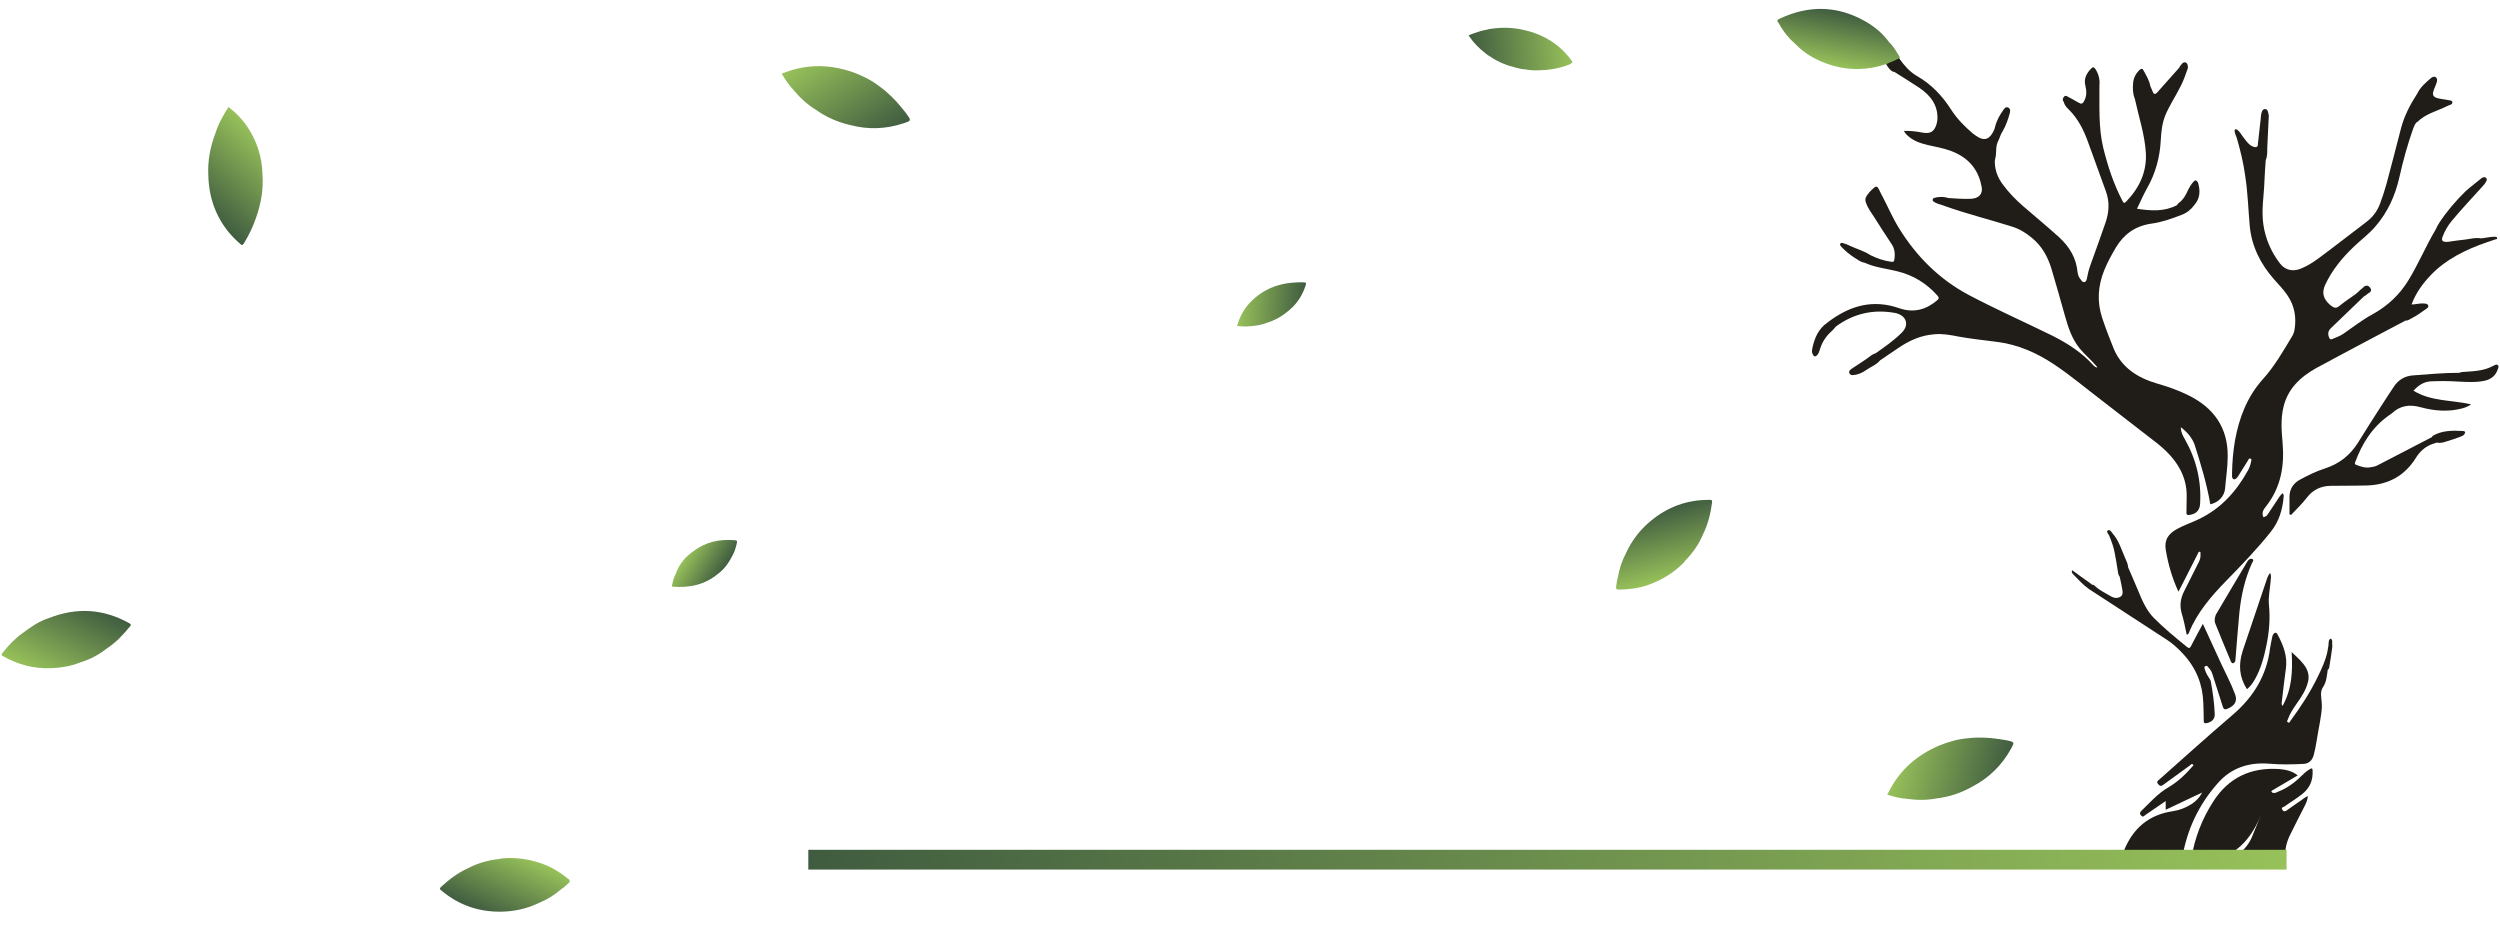 <svg width="1265" height="477" viewBox="0 0 1265 477" fill="none" xmlns="http://www.w3.org/2000/svg">
<path d="M1102.85 34.071C1099.13 38.292 1095.31 42.513 1091.59 46.734C1090.61 47.84 1089.84 47.84 1089.29 46.433C1088.86 45.528 1088.53 44.523 1088.09 43.619C1087.55 40.704 1086.02 38.192 1084.59 35.579C1083.94 34.272 1082.95 34.976 1082.3 35.679C1080.55 37.488 1079.57 39.599 1079.35 42.011C1079.13 44.724 1079.13 47.337 1080.22 49.95C1082.19 59.096 1085.25 68.04 1085.8 77.387C1086.34 86.834 1082.63 94.975 1075.85 102.01C1074.87 103.015 1074.54 102.713 1073.99 101.708C1069.51 93.165 1066.56 84.12 1064.26 74.874C1061.75 64.422 1062.41 53.769 1062.3 43.217C1062.62 40.403 1061.97 37.689 1060.44 35.177C1059.56 33.87 1059.13 33.669 1058.03 34.775C1055.74 37.187 1054.32 39.9 1055.19 43.317C1055.85 46.031 1055.96 48.644 1054.54 51.156C1054.21 51.759 1053.88 52.463 1052.9 52.463C1050.82 51.558 1048.96 50.252 1046.89 49.247C1046.12 48.845 1045.25 48.041 1044.48 48.845C1043.82 49.548 1043.39 50.553 1044.26 51.558C1044.59 53.066 1045.57 54.272 1046.67 55.277C1051.48 60 1054.32 65.729 1056.5 71.759C1059.56 80.1 1062.52 88.442 1065.58 96.784C1067.54 102.11 1067.22 107.437 1065.36 112.763C1062.84 119.999 1060.22 127.336 1057.6 134.572C1056.83 136.682 1056.39 138.793 1055.96 141.004C1055.74 141.707 1055.63 142.511 1054.75 142.712C1053.77 142.913 1053.33 142.109 1052.9 141.506C1051.91 140.401 1051.48 139.195 1051.26 137.788C1050.6 130.652 1047.21 124.823 1041.75 119.899C1035.85 114.572 1029.62 109.447 1023.6 104.221C1019.78 100.904 1016.39 97.386 1013.44 93.367C1011.03 90.15 1009.61 86.633 1009.39 82.713C1009.28 81.909 1009.39 81.105 1009.61 80.201C1010.38 77.387 1009.61 74.271 1011.03 71.457C1011.91 69.849 1012.24 67.94 1013.33 66.432C1015.08 63.417 1016.17 60.201 1017.05 56.885C1017.26 55.98 1017.15 54.975 1016.28 54.473C1015.19 53.87 1014.31 54.674 1013.88 55.377C1011.91 58.091 1010.27 61.005 1009.5 64.221C1009.18 65.628 1008.52 66.935 1007.65 68.141C1006.01 70.452 1004.04 70.955 1001.42 69.648C1000.32 69.045 999.229 68.342 998.245 67.538C993.983 63.92 990.157 60 987.206 55.377C982.834 48.543 977.369 42.714 970.045 38.493C966.329 36.383 963.597 33.167 961.192 29.85C960.208 27.237 957.913 25.328 956.383 23.016C956.055 22.514 955.617 21.911 954.743 22.011C953.759 22.313 953.431 23.117 953.104 23.921C951.792 27.438 954.197 34.071 957.476 36.081C957.804 36.282 958.131 36.383 958.569 36.383C962.722 38.996 966.876 41.609 971.029 44.322C977.041 48.342 980.757 53.468 980.32 60.603C980.211 61.608 979.992 62.613 979.664 63.518C978.462 66.734 976.604 67.739 972.997 67.136C969.827 66.533 966.766 66.131 963.378 66.231C964.143 67.839 965.455 68.844 966.766 69.849C970.264 72.362 974.417 73.166 978.571 74.07C982.287 74.874 986.004 75.678 989.392 77.286C997.262 80.904 1001.31 86.934 1002.73 94.573C1003.38 98.291 1001.2 100.502 997.043 100.603C993.327 100.703 989.501 100.502 985.785 100.201C983.38 99.397 980.866 99.497 978.462 100.201C977.259 101.306 978.243 102.01 979.227 102.512C980.757 103.316 982.615 103.618 984.255 104.321C995.294 108.241 1006.66 111.055 1017.81 114.572C1021.75 115.778 1025.13 117.788 1028.19 120.401C1033.33 124.622 1036.17 129.949 1038.03 135.979C1040.44 143.918 1042.62 151.958 1044.92 159.998C1046.56 165.827 1048.42 171.556 1052.46 176.48C1054.86 179.395 1057.82 181.807 1060.33 184.722C1060.66 185.124 1061.09 185.425 1061.2 186.028C1060.22 185.827 1059.56 185.224 1059.02 184.621C1053.33 178.29 1046.23 173.767 1038.47 169.847C1024.37 162.913 1010.05 156.581 996.169 149.245C981.085 141.205 969.717 129.647 961.083 115.778C957.694 110.351 955.29 104.623 952.338 98.995C951.573 97.788 951.136 96.382 950.371 95.175C949.824 94.271 949.169 94.171 948.404 94.874C947.529 95.678 946.655 96.382 945.89 97.286C944.687 98.894 943.157 100.402 944.25 102.713C945.124 105.427 946.983 107.738 948.513 110.15C951.355 114.572 954.087 118.994 957.038 123.316C958.897 126.029 959.006 128.743 958.459 131.758C958.241 132.662 957.694 132.461 957.038 132.461C953.213 131.959 949.715 130.753 946.327 129.044C943.157 126.934 939.331 125.929 935.943 124.321C934.959 123.818 933.976 123.416 932.883 123.115C932.336 122.914 931.68 122.713 931.243 123.215C930.806 123.818 931.243 124.321 931.68 124.823C933.648 126.934 935.943 128.843 938.457 130.451C940.097 131.456 941.517 132.662 943.594 132.964C948.731 135.376 954.634 135.878 960.099 137.285C968.297 139.295 974.964 143.516 980.32 149.546C981.085 150.451 981.304 150.953 980.32 151.858C974.745 156.682 968.297 158.491 961.083 155.978C947.857 151.355 936.49 154.571 925.887 162.31C925.45 162.611 925.013 163.013 924.576 163.315C920.094 166.43 918.236 170.953 917.143 175.777C916.924 176.983 916.597 178.089 917.252 179.295C917.908 180.601 918.673 180.702 919.657 179.496C920.203 178.792 920.531 177.988 920.75 177.184C921.843 173.365 923.81 170.149 926.98 167.435C927.745 166.732 928.292 165.928 928.948 165.224C937.692 158.792 947.529 156.38 958.569 158.29C964.471 159.295 966.438 164.219 962.285 168.34C958.35 172.259 953.759 175.475 949.169 178.692C948.294 178.993 947.42 179.395 946.655 179.998C943.704 182.209 940.534 184.219 937.473 186.229C936.49 186.933 935.178 187.636 935.834 188.943C936.49 190.249 938.02 189.747 939.331 189.546C941.08 189.144 942.72 188.34 944.141 187.335C946.545 185.626 949.497 184.621 951.355 182.31C954.524 180.199 957.694 177.988 960.864 175.877C966.22 172.259 972.013 169.646 978.79 169.144C983.052 168.742 987.206 169.546 991.25 170.35C997.808 171.556 1004.48 172.159 1011.03 173.063C1021.42 174.47 1030.6 178.591 1039.12 184.219C1047.65 189.847 1055.41 196.48 1063.5 202.611C1072.79 209.746 1081.97 216.882 1091.15 224.017C1097.82 229.243 1103.18 235.273 1105.47 243.313C1106.24 246.127 1106.56 248.941 1106.45 251.856C1106.35 254.268 1106.45 256.78 1106.35 259.192C1106.24 260.599 1107 260.801 1108.2 260.499C1111.26 259.997 1113.01 258.187 1113.23 255.172C1114 243.514 1111.37 232.56 1105.58 222.309C1104.49 220.5 1103.5 218.59 1103.5 216.178C1106.89 218.791 1109.41 221.706 1110.61 225.424C1113.67 235.072 1116.62 244.821 1118.37 254.871C1118.37 254.971 1118.48 255.072 1118.48 255.172C1122.41 254.268 1125.58 251.253 1125.91 247.032C1126.35 241.605 1127.22 236.278 1127.22 230.851C1127.33 216.681 1120.45 206.329 1106.89 199.797C1101.97 197.385 1096.73 195.576 1091.48 194.068C1081.42 191.154 1073.45 185.827 1069.51 176.38C1067.43 171.254 1065.47 166.129 1063.72 160.903C1060.99 152.662 1061.53 144.622 1064.81 136.582C1066.45 132.562 1068.53 128.843 1070.71 125.125C1074.65 118.592 1080.33 114.371 1088.53 113.165C1093.89 112.462 1098.91 110.653 1103.83 108.743C1106.56 107.738 1108.64 106.03 1110.28 103.819C1113.34 100.301 1113.45 96.382 1112.14 92.261C1111.05 90.954 1110.83 90.954 1109.73 92.16C1108.75 93.266 1107.99 94.472 1107.33 95.778C1106.13 98.492 1104.82 101.105 1102.19 102.914C1101.86 103.115 1101.86 103.517 1101.54 103.819C1095.2 107.135 1088.42 106.733 1081.32 105.628C1083.06 102.01 1084.59 98.492 1086.45 95.175C1090.72 87.638 1092.9 79.598 1093.34 71.055C1093.56 66.834 1093.99 62.513 1095.63 58.392C1097.82 53.166 1101.1 48.342 1103.61 43.217C1104.92 40.604 1105.91 37.79 1106.89 34.976C1106.89 34.875 1107 34.775 1107 34.674C1107.33 33.368 1106.78 31.76 1105.8 31.559C1104.49 31.358 1103.94 32.463 1103.29 33.267C1102.96 33.468 1102.85 33.77 1102.85 34.071Z" fill="#201C17"/>
<path d="M1193.46 147.536C1192.92 147.938 1192.48 148.44 1191.93 148.842C1189.31 150.752 1186.58 152.46 1184.17 154.47C1182.2 156.179 1181.22 156.078 1179.14 154.37C1175.54 151.355 1174.66 148.038 1176.63 143.918C1180.02 136.782 1184.94 130.651 1190.84 125.023C1194.45 121.506 1198.6 118.491 1201.88 114.672C1208.33 107.235 1212.04 98.793 1214.12 89.547C1215.98 81.205 1218.27 72.964 1221.12 64.924C1221.55 63.819 1221.99 62.713 1222.86 61.809C1222.97 61.809 1223.19 61.708 1223.19 61.708C1227.35 57.487 1233.36 56.181 1238.49 53.568C1239.37 53.065 1241.01 52.965 1240.9 51.758C1240.79 50.553 1239.15 50.854 1238.17 50.553C1238.06 50.553 1237.95 50.452 1237.84 50.452C1236.31 50.251 1234.78 50.05 1233.25 49.648C1231.28 49.045 1230.73 48.04 1231.28 46.231C1231.72 44.623 1232.59 43.115 1233.03 41.508C1233.25 40.603 1233.36 39.699 1232.48 39.095C1231.61 38.492 1230.62 38.995 1229.97 39.598C1227.24 41.91 1224.61 44.221 1223.08 47.437C1219.48 52.965 1216.52 58.794 1214.88 65.025C1212.48 74.371 1210.08 83.718 1207.56 93.064C1206.58 96.582 1205.48 99.999 1204.17 103.416C1202.75 107.034 1200.46 110.049 1197.18 112.461C1188.98 118.692 1180.89 125.023 1172.58 131.154C1170.07 132.963 1167.45 134.571 1164.61 135.777C1160.45 137.586 1156.52 136.882 1153.78 133.465C1149.19 127.536 1146.35 120.903 1145.26 113.667C1144.17 106.23 1145.59 98.893 1145.81 91.557C1145.92 88.039 1146.24 84.522 1146.46 81.004C1147.34 79.095 1147.23 76.984 1147.23 74.974C1147.55 69.648 1147.66 64.422 1147.99 59.095C1148.1 58.191 1147.77 57.286 1147.55 56.482C1147.34 55.779 1147.01 55.175 1146.13 55.175C1145.37 55.175 1144.82 55.678 1144.6 56.382C1143.95 57.788 1144.06 59.296 1143.84 60.804C1143.4 64.723 1142.96 68.643 1142.53 72.462C1142.42 73.266 1142.75 74.371 1141.22 74.472C1139.03 74.17 1137.72 72.763 1136.52 71.256C1135.42 69.949 1134.55 68.643 1133.56 67.236C1133.13 66.733 1132.69 66.13 1132.14 65.728C1131.82 65.527 1131.49 65.326 1131.05 65.427C1130.72 65.628 1130.72 66.03 1130.72 66.432C1130.83 67.638 1131.49 68.743 1131.82 69.849C1133.67 76.18 1135.2 82.512 1136.08 89.044C1137.39 97.386 1137.61 105.928 1138.37 114.37C1139.36 124.621 1143.73 133.465 1150.72 141.405C1153.02 144.018 1155.42 146.43 1157.39 149.345C1161.11 154.772 1162.09 160.701 1161 167.033C1160.78 168.239 1160.34 169.344 1159.69 170.349C1155.21 177.786 1150.94 185.324 1144.93 191.957C1136.95 200.901 1133.02 211.454 1130.94 222.71C1129.96 228.237 1129.52 233.865 1129.41 239.393C1129.41 239.695 1129.41 239.996 1129.41 240.298C1129.3 241.202 1129.52 242.308 1130.28 242.509C1131.16 242.71 1131.92 241.805 1132.47 241.001C1134.22 238.287 1135.86 235.674 1137.5 232.961C1137.72 232.559 1137.94 231.755 1138.7 232.056C1139.58 232.358 1139.14 233.061 1139.03 233.564C1138.81 235.071 1138.26 236.579 1137.5 237.986C1131.6 248.639 1123.73 257.584 1111.92 263.011C1108.53 264.619 1104.93 265.825 1101.65 267.634C1097.17 270.046 1095.09 273.161 1095.85 278.086C1097.06 285.322 1099.02 292.357 1102.3 299.392C1103.29 297.382 1104.27 295.673 1105.15 293.864C1107.44 289.342 1109.74 284.819 1112.03 280.297C1112.25 279.895 1112.36 279.091 1113.01 279.191C1113.78 279.292 1113.34 280.096 1113.45 280.598C1113.56 281.905 1113.23 283.01 1112.69 284.216C1110.17 289.04 1107.88 293.965 1105.36 298.789C1103.4 302.507 1102.74 306.226 1103.94 310.346C1105.04 313.864 1105.69 317.482 1106.46 321.1C1107.33 321.1 1107.44 320.497 1107.66 319.994C1111.81 309.844 1118.92 301.603 1126.68 293.663C1134.44 285.724 1142.09 277.784 1148.98 269.141C1153.24 263.815 1154.99 257.785 1155.53 251.353C1155.64 250.75 1155.53 250.147 1154.99 249.544C1153.68 250.75 1152.8 252.157 1151.93 253.564C1150.51 255.674 1149.08 257.785 1147.66 259.996C1147.12 260.9 1146.46 261.503 1145.26 261.704C1144.28 259.594 1145.26 257.785 1146.57 256.277C1154.22 246.529 1155.97 235.674 1154.99 224.016C1154.44 217.986 1154 211.956 1155.42 206.027C1157.5 196.982 1163.73 190.851 1172.04 186.228C1181.22 181.203 1190.51 176.379 1199.69 171.455C1205.48 168.339 1211.39 165.324 1217.18 162.209C1218.49 162.309 1219.37 161.505 1220.35 161.003C1222.97 159.696 1225.27 157.988 1227.67 156.279C1228.33 155.877 1228.98 155.375 1228.66 154.571C1228.33 153.666 1227.45 153.666 1226.58 153.566C1224.39 153.365 1222.43 154.068 1220.24 154.068C1222.32 148.44 1225.82 143.515 1230.08 139.093C1237.73 131.154 1247.57 126.33 1258.28 122.611C1259.7 122.109 1261.12 121.707 1262.43 121.204C1262.87 121.003 1263.74 121.204 1263.52 120.4C1263.42 119.697 1262.65 119.797 1262.1 119.797C1260.35 119.797 1258.82 120.199 1257.08 120.4C1256.53 120.501 1255.87 120.601 1255.33 120.601C1252.59 120.099 1250.08 120.903 1247.46 121.204C1244.62 121.506 1241.77 121.908 1239.04 122.31C1238.6 122.41 1238.17 122.41 1237.73 122.41C1235.87 122.31 1235.32 121.707 1235.87 119.998C1236.96 116.983 1238.6 114.169 1240.68 111.657C1245.6 105.727 1251.06 99.999 1256.2 94.27C1256.86 93.567 1257.51 92.763 1257.95 91.959C1258.28 91.255 1258.61 90.552 1257.84 89.949C1257.08 89.346 1256.2 89.748 1255.55 90.25C1252.92 92.461 1250.08 94.471 1247.57 96.783C1242.65 101.607 1238.17 106.833 1234.45 112.461C1233.68 113.667 1233.03 114.772 1232.48 116.079C1227.45 124.521 1223.74 133.566 1218.6 141.907C1214.23 149.043 1208.22 154.772 1200.57 158.993C1195.32 161.807 1190.62 165.525 1185.81 168.842C1184.06 170.048 1182.09 170.751 1180.13 171.555C1179.14 171.957 1178.92 171.555 1178.6 170.952C1177.83 169.244 1177.83 167.636 1179.36 166.128C1184.94 160.701 1190.51 155.375 1196.19 149.948C1197.18 149.546 1197.83 148.641 1198.82 148.139C1200.02 147.335 1200.02 146.43 1199.15 145.425C1198.27 144.32 1197.29 144.32 1196.19 145.023C1195.65 145.827 1194.34 146.43 1193.46 147.536Z" fill="#201C17"/>
<path d="M1177.61 330.045C1176.63 334.367 1174.77 338.387 1172.8 342.407C1168.98 350.346 1164.17 357.683 1158.92 364.818C1158.7 365.22 1158.59 365.924 1157.72 365.522C1156.95 365.12 1157.39 364.617 1157.61 364.115C1158.59 361.2 1160.34 358.587 1162.09 356.075C1164.6 352.557 1166.9 349.04 1167.88 344.919C1168.43 342.608 1168.1 340.296 1167.01 338.186C1165.26 335.07 1162.53 332.759 1159.58 329.945C1160.12 339.492 1159.79 348.537 1154.99 357.18C1154.33 356.477 1154.55 355.974 1154.55 355.472C1155.2 349.844 1155.86 344.216 1156.62 338.588C1157.61 332.256 1155.42 326.528 1152.36 320.9C1152.14 320.498 1151.71 319.995 1151.16 320.196C1150.39 320.498 1150.07 321.201 1149.85 321.905C1149.41 323.915 1148.97 326.025 1148.65 328.035C1147.01 341.402 1140.56 352.457 1129.74 361.703C1117.17 372.456 1104.92 383.512 1092.57 394.466C1091.81 395.069 1091.04 395.572 1092.03 396.778C1093.01 397.883 1093.56 397.883 1094.65 397.079C1099.13 393.763 1103.72 390.547 1108.2 387.23C1108.53 386.929 1108.97 386.225 1109.62 386.828C1110.17 387.331 1109.52 387.632 1109.19 388.034C1105.69 392.054 1101.86 395.672 1097.05 398.486C1091.7 401.602 1087.76 406.225 1083.39 410.446C1082.63 411.25 1082.63 411.953 1083.5 412.757C1084.48 413.662 1085.03 412.757 1085.58 412.355C1088.97 410.044 1092.35 407.732 1095.85 405.32C1095.85 406.828 1095.85 408.134 1095.85 409.742C1102.08 406.828 1107.99 404.014 1114.32 400.999C1112.9 403.612 1111.15 405.421 1108.97 406.828C1106.13 408.637 1102.96 409.943 1099.57 410.446C1087.11 412.255 1079.57 419.189 1075.08 429.541C1074.43 431.048 1073.77 432.656 1073.12 434.164C1073.01 434.365 1073.01 434.566 1073.23 434.767C1073.77 435.068 1074.43 435.169 1075.08 435.169C1080.99 435.169 1086.89 435.269 1092.79 435.169C1095.74 435.269 1098.69 435.169 1101.65 435.169C1102.63 435.169 1103.61 435.269 1104.16 434.264C1106.56 420.094 1112.36 407.33 1122.3 396.175C1128.97 388.637 1137.72 385.622 1148.1 386.426C1153.89 386.929 1159.79 386.828 1165.59 386.527C1168.43 386.426 1170.07 384.517 1170.72 382.105C1171.82 378.185 1172.25 374.165 1173.02 370.145C1173.57 367.431 1174 364.617 1174.44 361.904C1174.77 359.693 1174.99 357.582 1174.77 355.271C1174.55 352.758 1173.89 349.944 1175.42 347.733C1177.28 344.919 1177.39 341.904 1177.83 338.889C1178.59 338.487 1178.59 337.683 1178.7 336.98C1179.25 333.864 1179.69 330.648 1180.12 327.533C1180.12 327.131 1180.23 326.729 1180.12 326.327C1179.91 325.221 1180.56 324.015 1179.36 323.111C1178.27 323.613 1178.38 324.618 1178.27 325.422C1178.27 326.93 1177.83 328.538 1177.61 330.045Z" fill="#201C17"/>
<path d="M1156.3 434.163C1156.08 430.043 1156.95 426.123 1158.81 422.405C1161.33 417.38 1163.84 412.254 1166.46 407.229C1167.12 405.822 1167.66 404.516 1167.77 402.807C1166.35 403.41 1165.26 404.315 1164.17 405.119C1161.87 406.727 1159.58 408.234 1157.39 409.842C1156.52 410.546 1155.64 410.948 1154.88 409.742C1154 408.536 1155.42 408.435 1155.86 408.134C1158.92 405.923 1162.2 404.013 1165.15 401.601C1168.98 398.486 1170.4 394.566 1170.18 389.943C1170.18 388.737 1169.74 388.536 1168.65 389.24C1166.9 390.345 1165.48 391.652 1164.06 393.059C1160.78 396.275 1156.95 398.988 1152.47 400.697C1152.03 400.898 1151.71 401.099 1151.27 401.199C1150.61 401.3 1149.74 401.3 1149.41 400.697C1149.08 400.094 1149.96 399.893 1150.39 399.591C1154.44 397.179 1158.48 394.868 1162.64 392.355C1159.9 390.144 1156.73 389.441 1153.35 389.139C1138.59 388.134 1127.55 393.762 1120.01 405.42C1114.22 414.365 1110.5 424.013 1108.86 434.264C1109.08 434.867 1109.73 435.068 1110.28 435.068C1113.56 435.068 1116.84 435.47 1120.01 434.766C1123.07 433.661 1126.46 433.259 1129.19 431.55C1135.64 427.53 1139.68 421.802 1142.74 415.37C1143.73 413.259 1144.49 411.149 1145.59 409.139C1144.6 410.948 1143.84 412.857 1143.07 414.767C1141.76 417.782 1140.67 420.797 1139.36 423.812C1137.72 427.53 1135.09 430.545 1131.59 432.957C1130.94 433.359 1129.63 433.661 1130.5 434.967C1131.27 435.369 1132.14 435.269 1133.02 435.269C1139.9 435.269 1146.79 435.269 1153.67 435.269C1154.44 435.068 1155.75 435.369 1156.3 434.163Z" fill="#201C17"/>
<path d="M1230.51 221.203C1221.33 225.927 1212.15 230.751 1202.97 235.475C1201.88 236.078 1200.56 236.279 1199.25 236.48C1196.74 236.882 1194.44 236.078 1192.15 235.173C1191.38 234.872 1191.49 234.47 1191.71 233.867C1195.21 224.52 1200.24 216.178 1208.98 210.048C1209.42 209.746 1209.96 209.445 1210.4 209.043C1214.45 205.224 1219.26 204.52 1224.72 206.028C1231.72 207.937 1238.82 208.54 1245.93 206.631C1247.46 206.229 1248.88 205.626 1250.41 204.621C1240.57 202.309 1230.08 203.214 1221.22 197.686C1223.52 195.174 1226.25 193.164 1229.97 192.963C1234.45 192.762 1239.04 192.762 1243.52 193.063C1248.22 193.264 1252.92 193.666 1257.62 192.561C1260.79 191.757 1262.87 189.847 1263.85 186.933C1264.07 186.229 1264.62 185.325 1263.85 184.722C1263.09 184.119 1262.32 184.822 1261.56 185.124C1257.18 187.536 1252.27 187.837 1247.35 188.139C1246.36 188.239 1245.38 188.139 1244.5 188.641C1236.63 188.641 1228.87 189.345 1221 189.948C1216.63 190.249 1213.46 192.36 1211.28 195.676C1209.2 198.691 1207.23 201.907 1205.16 205.023C1201.11 211.354 1197.07 217.585 1193.13 224.017C1189.2 230.248 1183.84 234.671 1176.3 237.083C1171.93 238.49 1167.88 240.5 1163.95 242.61C1160.34 244.52 1158.59 247.434 1158.48 251.253C1158.48 253.967 1158.48 256.58 1158.48 259.293C1158.48 259.695 1158.26 260.298 1158.92 260.499C1159.47 260.6 1159.69 260.097 1160.01 259.796C1162.53 257.183 1165.04 254.67 1167.23 251.856C1170.18 247.937 1174.33 245.826 1179.58 245.826C1185.81 245.726 1192.04 245.826 1198.27 245.625C1208.98 245.123 1216.96 240.399 1222.32 231.857C1224.28 228.64 1226.91 226.128 1230.62 224.721C1231.5 224.419 1232.37 224.218 1233.14 223.917C1234.89 224.419 1236.53 223.816 1238.06 223.314C1240.46 222.61 1242.87 221.806 1245.16 220.902C1245.82 220.6 1246.47 220.399 1246.91 219.796C1247.67 218.892 1247.46 218.088 1246.14 218.088C1241.01 217.786 1235.98 217.786 1231.39 220.299C1231.06 220.399 1230.73 220.701 1230.51 221.203Z" fill="#201C17"/>
<path d="M1059.46 295.975C1058.58 296.076 1058.14 295.473 1057.6 295.071C1054.54 292.96 1051.59 290.749 1048.53 288.538C1047.98 289.543 1048.63 290.146 1049.18 290.749C1051.7 293.362 1054.1 295.975 1057.05 298.086C1070.28 306.729 1083.5 315.271 1096.73 323.915C1099.79 325.925 1102.41 328.437 1104.82 331.05C1111.37 338.186 1114.54 346.427 1114.87 355.572C1114.98 358.688 1115.09 361.803 1115.09 364.818C1115.09 365.823 1115.42 366.024 1116.4 365.924C1119.03 365.522 1120.77 363.813 1120.66 361.401C1120.45 355.874 1119.68 350.346 1118.7 344.919C1118.59 344.015 1117.82 343.211 1117.39 342.407C1116.51 341.1 1115.96 339.794 1115.53 338.286C1115.42 337.784 1115.31 337.382 1115.86 337.08C1116.51 336.779 1116.84 336.879 1117.28 337.482C1118.15 338.487 1118.92 339.392 1119.35 340.698C1121.1 346.326 1122.96 351.854 1124.71 357.482C1125.15 358.989 1125.8 359.19 1127.22 358.587C1130.83 357.08 1132.25 354.668 1130.94 351.251C1128.97 345.924 1126.24 340.899 1123.83 335.673C1120.88 329.04 1117.71 322.508 1114.65 315.674C1112.58 319.493 1110.61 323.01 1108.75 326.729C1108.1 328.035 1107.66 328.236 1106.46 327.231C1100.66 322.508 1094.87 317.784 1089.73 312.558C1087 309.744 1085.14 306.327 1083.61 302.91C1081.32 297.583 1079.13 292.257 1076.83 287.031C1076.73 285.322 1075.96 283.815 1075.3 282.307C1073.45 278.187 1072.24 273.664 1069.07 270.046C1068.42 269.242 1067.65 267.835 1066.67 268.338C1065.47 268.941 1066.89 270.147 1067.22 270.951C1068.42 273.865 1069.51 276.78 1070.06 279.895C1070.6 282.609 1071.04 285.322 1071.48 288.136C1071.7 289.443 1071.7 290.749 1072.57 291.855C1073.01 293.965 1073.56 296.176 1073.88 298.287C1074.1 299.593 1074.32 301 1073.01 301.905C1071.59 302.809 1069.84 302.709 1068.42 301.905C1065.36 300.096 1061.97 298.588 1059.46 295.975Z" fill="#201C17"/>
<path d="M1148.76 289.945C1147.88 290.749 1147.55 291.654 1147.23 292.458C1143.07 304.719 1139.03 316.879 1134.87 329.141C1132.47 336.477 1133.13 342.708 1136.95 348.738C1138.7 347.331 1139.9 345.623 1141 343.713C1144.06 338.286 1145.59 332.457 1146.79 326.628C1148.21 319.894 1148.76 313.06 1148.1 306.226C1147.66 302.005 1148.65 297.885 1148.97 293.764C1149.08 292.558 1149.3 291.252 1148.76 289.945Z" fill="#201C17"/>
<path d="M1120.66 313.764C1120.55 314.568 1120.88 315.372 1121.21 316.176C1123.61 322.106 1126.02 328.035 1128.53 333.965C1128.86 334.668 1129.08 335.774 1129.95 335.573C1130.83 335.372 1131.16 334.467 1131.16 333.563C1131.81 325.724 1132.36 317.885 1133.12 310.046C1134 301.403 1135.86 293.061 1139.46 285.021C1139.79 284.317 1140.78 283.312 1139.57 282.81C1138.7 282.408 1137.71 283.212 1137.17 284.116C1131.81 293.061 1126.57 302.006 1121.21 311.051C1120.88 311.855 1120.66 312.759 1120.66 313.764Z" fill="#201C17"/>
<path d="M65.811 316.916C62.335 321.227 58.602 325.16 54.001 328.161C49.795 331.485 45.173 333.857 40.225 335.322C35.672 337.11 31.069 337.883 26.307 338.08C17.415 338.546 9.171 336.37 1.644 332.08C0.934 331.722 0.401 331.453 1.258 330.4C4.261 326.594 7.57 323.065 11.482 320.335C15.59 317.209 19.777 314.371 24.547 312.816C39.084 307.029 52.71 308.207 65.553 315.425C66.441 315.872 66.333 316.313 65.811 316.916Z" fill="url(#paint0_linear)"/>
<path d="M456.31 54.586C457.059 55.532 457.748 56.386 458.497 57.332C461.206 61.044 461.206 61.044 457.253 62.359C448.473 65.308 439.343 65.734 429.932 63.196C423.792 61.766 418.042 59.288 412.728 55.471C408.429 52.816 404.762 49.479 401.56 45.57C399.182 43.082 397.307 40.26 395.598 37.327C395.766 37.216 396.017 37.049 396.184 36.938C396.496 36.862 396.868 36.877 397.202 36.654C407.405 32.759 417.94 32.45 428.891 35.67C429.817 35.973 430.886 36.312 431.812 36.615C436.478 38.37 440.931 40.529 444.932 43.643C449.306 46.773 452.987 50.495 456.31 54.586Z" fill="url(#paint1_linear)"/>
<path d="M656.297 142.886C657.025 142.87 657.687 142.85 658.415 142.833C661.189 142.877 661.189 142.877 660.395 145.166C658.646 150.261 655.551 154.636 650.922 158.104C648.01 160.446 644.734 162.242 640.968 163.367C638.13 164.429 635.191 164.959 632.144 165.075C630.082 165.306 628.039 165.188 626.004 164.953C626.011 164.837 626.021 164.662 626.028 164.546C626.104 164.375 626.245 164.208 626.259 163.976C628.065 157.892 631.724 152.907 637.24 148.965C637.721 148.642 638.272 148.265 638.753 147.943C641.288 146.396 643.941 145.09 646.894 144.327C649.988 143.397 653.118 142.994 656.297 142.886Z" fill="url(#paint2_linear)"/>
<path d="M1011.51 373.97C1012.7 374.163 1013.79 374.33 1014.98 374.524C1019.48 375.44 1019.48 375.44 1017.45 379.076C1012.95 387.172 1006.49 393.641 997.829 398.109C992.329 401.192 986.411 403.237 979.913 403.999C974.948 404.936 969.989 404.942 964.989 404.213C961.556 403.978 958.268 403.158 955.029 402.143C955.078 401.948 955.151 401.655 955.199 401.46C955.378 401.194 955.663 400.954 955.761 400.564C960.672 390.81 968.245 383.48 978.505 378.478C979.393 378.078 980.412 377.607 981.3 377.207C985.93 375.358 990.674 373.952 995.729 373.555C1001.07 372.919 1006.3 373.188 1011.51 373.97Z" fill="url(#paint3_linear)"/>
<path d="M252.463 434.679C252.826 434.604 253.324 434.47 253.686 434.394C261.031 433.655 268.118 434.727 274.99 437.268C279.586 439.01 283.69 441.612 287.571 444.714C288.531 445.515 288.581 446.141 287.544 446.994C286.371 447.904 285.383 449.141 284.073 449.868C280.693 452.784 276.9 455.149 272.874 456.804C266.591 459.839 260.159 461.238 253.444 461.301C242.192 461.459 232.137 457.943 223.505 450.736C222.956 450.244 222.001 449.927 223.171 448.774C227.271 444.981 231.736 441.597 236.8 439.331C241.68 436.74 246.932 435.284 252.463 434.679Z" fill="url(#paint4_linear)"/>
<path d="M852.686 283.758C852.455 284.047 852.156 284.467 851.924 284.756C846.73 290.001 840.581 293.684 833.663 296.098C829.009 297.68 824.188 298.285 819.219 298.362C817.97 298.355 817.533 297.904 817.79 296.586C818.115 295.138 818.091 293.555 818.638 292.16C819.39 287.76 820.81 283.522 822.861 279.683C825.776 273.343 829.847 268.17 834.986 263.848C843.564 256.565 853.558 252.877 864.803 252.942C865.54 252.973 866.478 252.609 866.309 254.243C865.561 259.778 864.27 265.23 861.806 270.201C859.691 275.305 856.567 279.771 852.686 283.758Z" fill="url(#paint5_linear)"/>
<path d="M132.829 88.344C133.306 95.418 132.241 102.525 129.708 109.733C128.208 114.334 126.101 118.698 123.537 122.963C122.711 124.304 122.333 124.117 121.591 123.432C119.507 121.669 117.585 119.731 115.824 117.619C109.15 109.512 105.624 99.783 105.402 88.413C105.074 81.475 106.287 74.505 108.962 67.591C110.388 62.921 112.804 58.519 115.604 54.148C119.34 56.951 122.517 60.21 125.056 64.011C129.775 70.96 132.597 79.068 132.829 88.344Z" fill="url(#paint6_linear)"/>
<path d="M743.613 17.67C746.462 16.561 749.315 15.506 752.388 15.021C753.125 14.688 753.945 14.669 754.699 14.549C760.212 13.742 765.682 13.904 771.002 15.151C781.512 17.496 789.671 22.836 795.53 31.059C794.967 31.377 794.643 30.976 794.277 30.794C794.097 30.704 793.659 30.715 793.397 30.738C793.135 30.761 794.926 30.386 795.53 31.059C795.779 31.252 795.684 31.576 795.135 32.032C794.636 32.39 793.983 32.659 793.871 32.722C788.969 34.602 784.131 35.441 778.86 35.583C776.516 35.629 774.168 35.621 771.899 35.124C770.367 35.044 768.873 34.694 767.379 34.343C762.355 33.123 757.689 31.228 753.591 28.319C752.8 27.959 752.168 27.372 751.482 26.842C748.361 24.436 745.683 21.67 743.5 18.484C743.309 18.287 742.872 17.95 743.613 17.67Z" fill="url(#paint7_linear)"/>
<path d="M908.753 22.563C905.293 19.546 902.254 15.935 900.05 11.695C898.755 10.55 899.372 9.993 900.716 9.349C915.34 2.572 929.473 2.894 943.193 10.443C948.129 13.178 952.6 16.724 956.011 21.53C958.176 23.402 959.465 26.119 961.034 28.44C961.492 29.201 961.233 29.489 960.582 29.702C959.14 30.328 957.753 31.189 956.256 31.579C955.92 31.74 955.682 31.919 955.346 32.08C944.752 35.914 934.223 35.826 924.009 32.089C918.24 29.983 913.053 26.975 908.753 22.563Z" fill="url(#paint8_linear)"/>
<path d="M350.842 278.921C356.819 274.333 363.977 272.634 371.959 273.357C372.912 273.493 373.084 273.84 372.9 274.552C372.386 276.83 371.78 279.049 370.657 281.055C368.821 284.62 366.615 287.948 363.308 290.335C356.803 295.769 349.01 297.655 339.93 296.821C340.404 294.399 340.865 292.205 341.987 290.199C343.65 285.456 346.743 281.748 350.842 278.921Z" fill="url(#paint9_linear)"/>
<path d="M409 430H1157V440H409V430Z" fill="url(#paint10_linear)"/>
<defs>
<linearGradient id="paint0_linear" x1="23.809" y1="343.343" x2="43.529" y2="304.23" gradientUnits="userSpaceOnUse">
<stop stop-color="#97C15A"/>
<stop offset="1" stop-color="#405C40"/>
</linearGradient>
<linearGradient id="paint1_linear" x1="412.795" y1="26.064" x2="443.49" y2="72.237" gradientUnits="userSpaceOnUse">
<stop stop-color="#97C15A"/>
<stop offset="1" stop-color="#405C40"/>
</linearGradient>
<linearGradient id="paint2_linear" x1="626.777" y1="153.057" x2="660.194" y2="154.99" gradientUnits="userSpaceOnUse">
<stop stop-color="#97C15A"/>
<stop offset="1" stop-color="#405C40"/>
</linearGradient>
<linearGradient id="paint3_linear" x1="960.14" y1="382.232" x2="1013.94" y2="395.65" gradientUnits="userSpaceOnUse">
<stop stop-color="#97C15A"/>
<stop offset="1" stop-color="#405C40"/>
</linearGradient>
<linearGradient id="paint4_linear" x1="262.607" y1="431.657" x2="247.86" y2="463.883" gradientUnits="userSpaceOnUse">
<stop stop-color="#97C15A"/>
<stop offset="1" stop-color="#405C40"/>
</linearGradient>
<linearGradient id="paint5_linear" x1="846.785" y1="292.544" x2="837.65" y2="258.303" gradientUnits="userSpaceOnUse">
<stop stop-color="#97C15A"/>
<stop offset="1" stop-color="#405C40"/>
</linearGradient>
<linearGradient id="paint6_linear" x1="135.067" y1="71.722" x2="103.07" y2="106.36" gradientUnits="userSpaceOnUse">
<stop stop-color="#97C15A"/>
<stop offset="1" stop-color="#405C40"/>
</linearGradient>
<linearGradient id="paint7_linear" x1="795.088" y1="23.921" x2="743.966" y2="27.87" gradientUnits="userSpaceOnUse">
<stop stop-color="#97C15A"/>
<stop offset="1" stop-color="#405C40"/>
</linearGradient>
<linearGradient id="paint8_linear" x1="927.531" y1="33.386" x2="932.742" y2="5.931" gradientUnits="userSpaceOnUse">
<stop stop-color="#97C15A"/>
<stop offset="1" stop-color="#405C40"/>
</linearGradient>
<linearGradient id="paint9_linear" x1="347.85" y1="279.705" x2="364.914" y2="290.354" gradientUnits="userSpaceOnUse">
<stop stop-color="#97C15A"/>
<stop offset="1" stop-color="#405C40"/>
</linearGradient>
<linearGradient id="paint10_linear" x1="1156.96" y1="435.041" x2="408.924" y2="435.041" gradientUnits="userSpaceOnUse">
<stop stop-color="#97C15A"/>
<stop offset="1" stop-color="#405C40"/>
</linearGradient>
</defs>
</svg>
